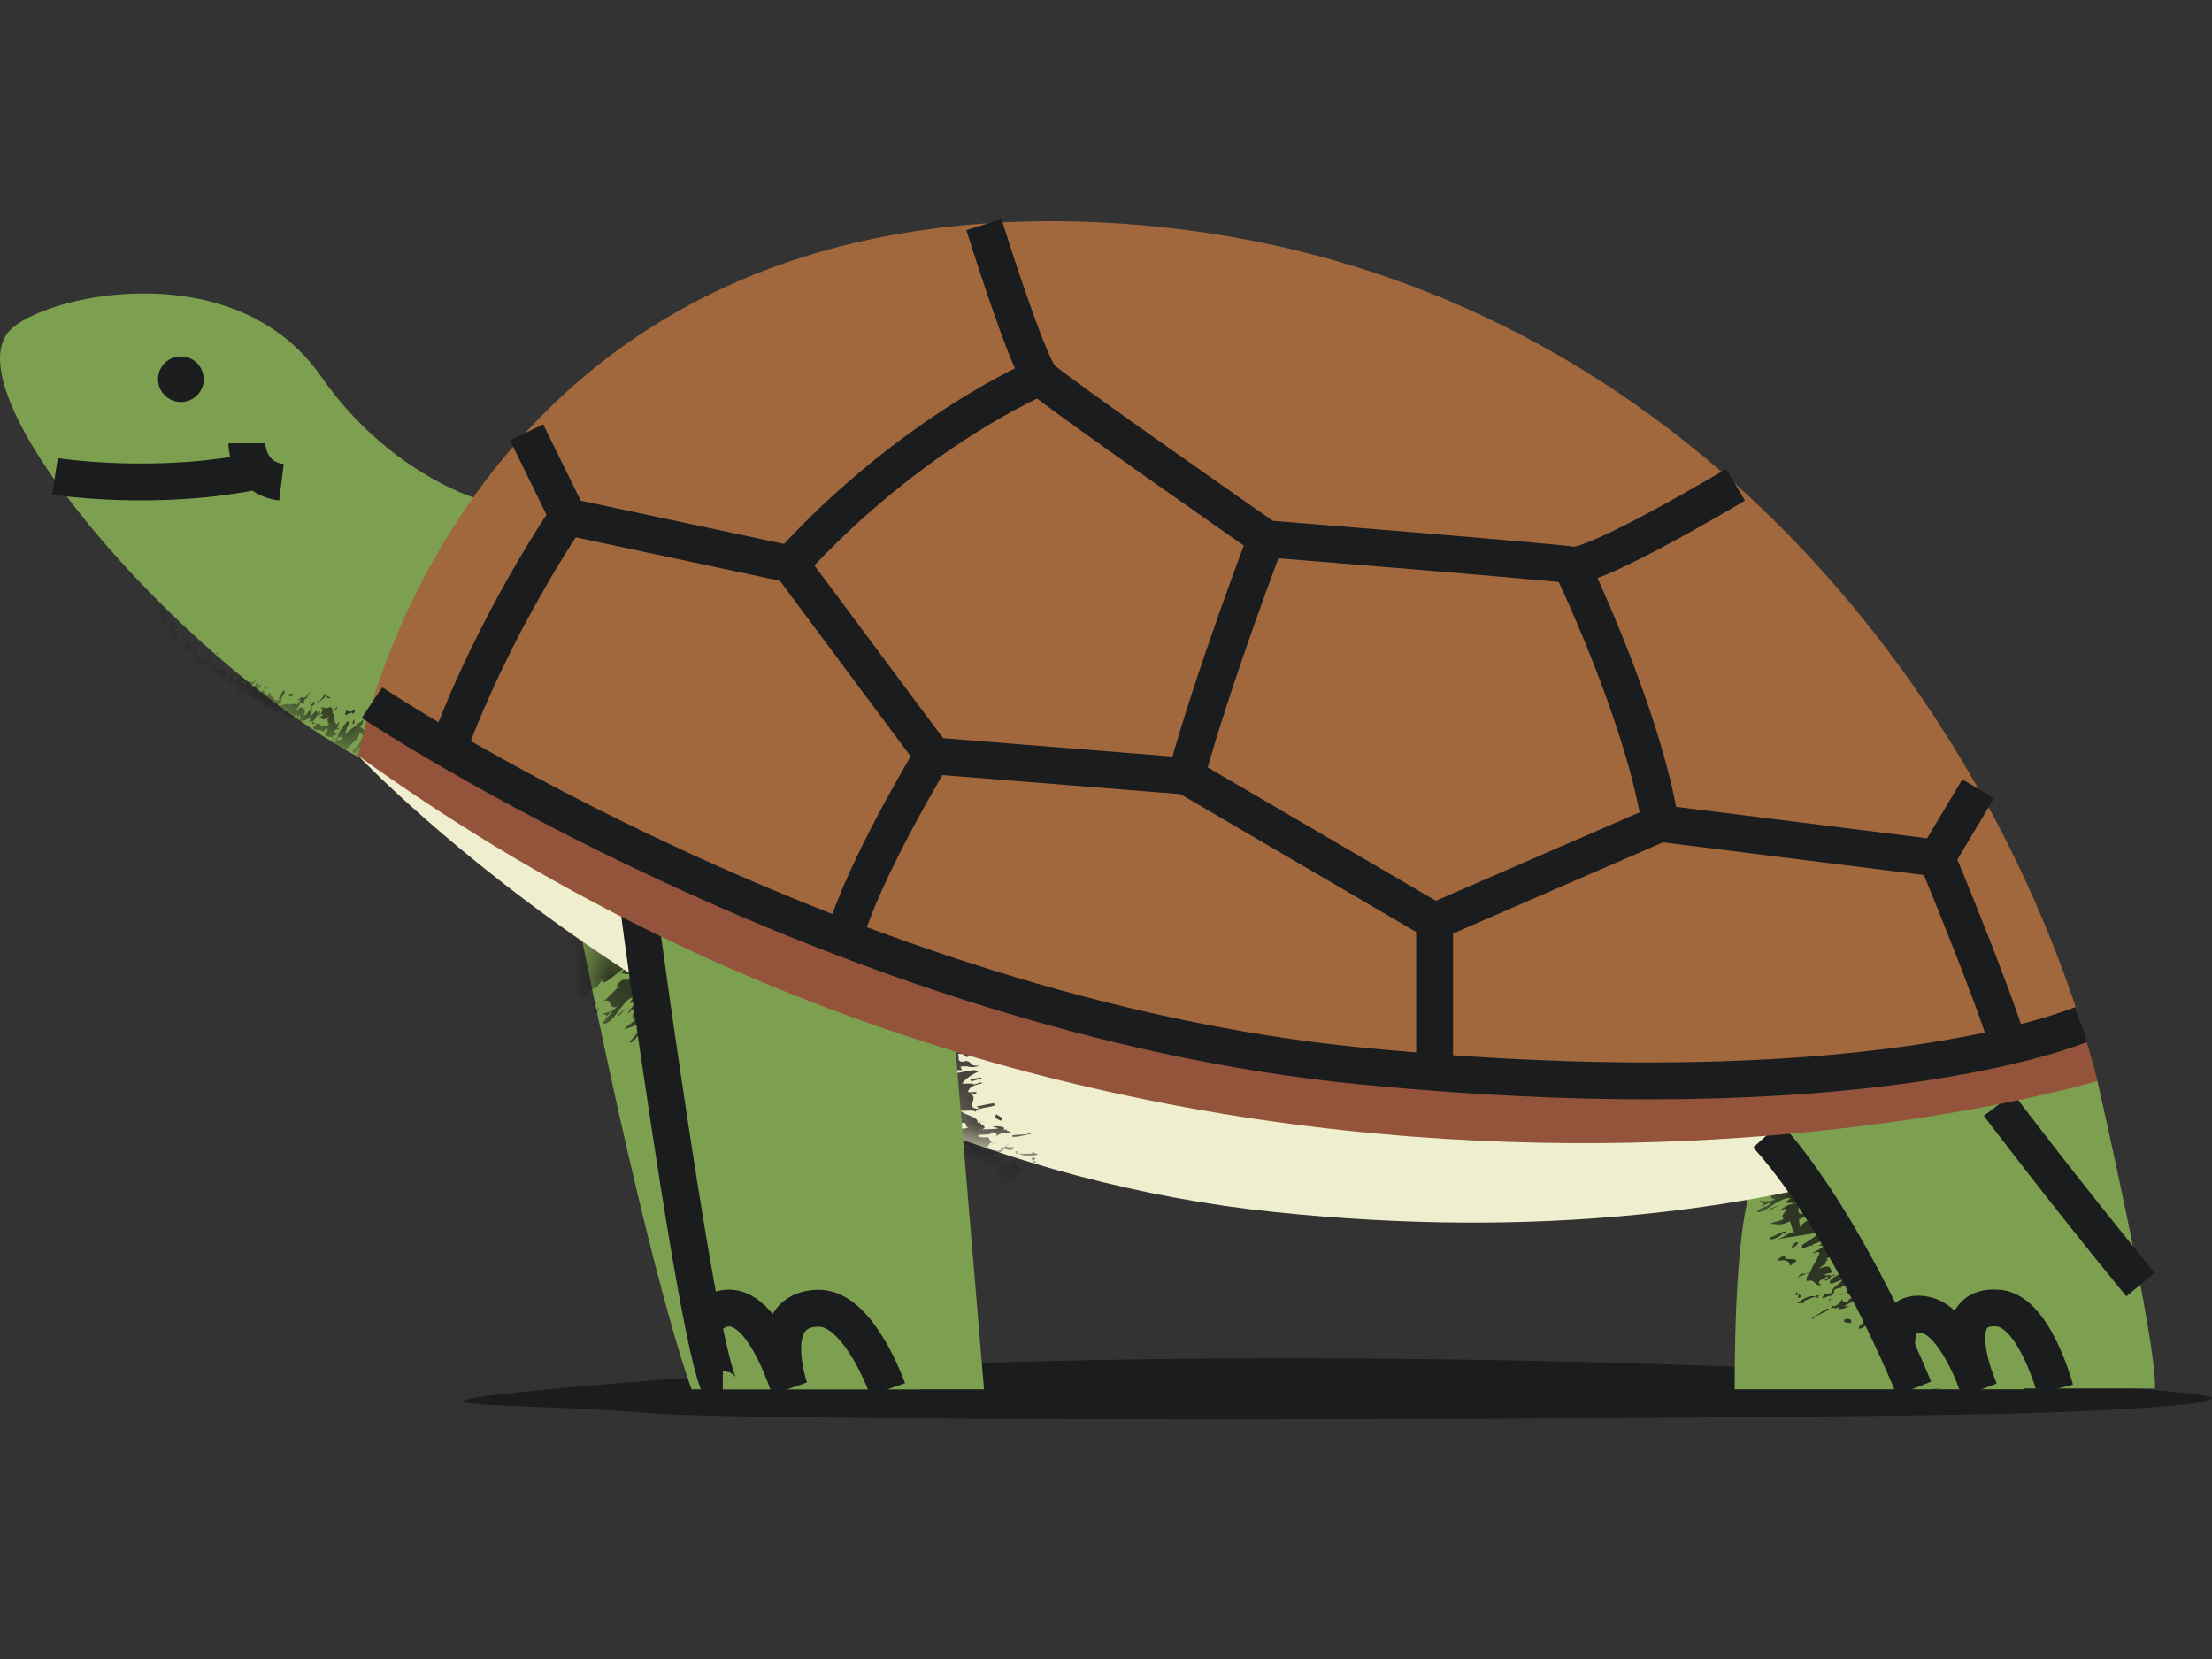 <svg width="60" height="45" viewBox="0 0 60 45" fill="none" xmlns="http://www.w3.org/2000/svg">
<rect x="0" y="0" width="60" height="45" fill="#333333" stroke="none"/>
<g clip-path="url(#clip0_94_1185)">
<path d="M59.965 37.891C59.965 37.891 60.722 38.143 55.195 38.326C49.669 38.51 20.5 38.601 17.519 38.326C14.515 38.051 8.668 38.212 16.441 37.547C24.215 36.883 32.149 36.769 39.969 36.883C48.316 36.998 58.933 37.616 59.965 37.891Z" fill="#1B1C1E"/>
<path d="M12.841 13.492C12.841 13.492 10.502 12.782 8.713 10.216C6.443 6.94 1.489 7.926 0.343 8.888C-1.537 10.469 4.7 17.777 9.699 20.526C9.722 20.503 12.726 16.31 12.841 13.492Z" fill="#7DA050"/>
<path d="M4.907 10.904C5.248 10.904 5.526 10.627 5.526 10.285C5.526 9.944 5.248 9.667 4.907 9.667C4.565 9.667 4.287 9.944 4.287 10.285C4.287 10.627 4.565 10.904 4.907 10.904Z" fill="#1B1C1E"/>
<path d="M1.49 12.92C1.49 12.92 4.242 13.355 7.04 12.759" stroke="#1B1C1E" stroke-miterlimit="10"/>
<mask id="mask0_94_1185" style="mask-type:luminance" maskUnits="userSpaceOnUse" x="0" y="7" width="13" height="14">
<path d="M12.841 13.492C12.841 13.492 10.502 12.782 8.713 10.216C6.443 6.94 1.489 7.926 0.343 8.888C-1.537 10.469 4.7 17.777 9.699 20.526C9.722 20.503 12.726 16.31 12.841 13.492Z" fill="white"/>
</mask>
<g mask="url(#mask0_94_1185)">
<g opacity="0.78">
<path d="M7.91 19.518C7.933 19.518 7.933 19.495 7.956 19.472C7.933 19.472 7.91 19.495 7.91 19.518Z" fill="#181716"/>
<path d="M6.259 18.578L6.213 18.625C6.259 18.602 6.259 18.602 6.259 18.578Z" fill="#181716"/>
<path d="M8.232 19.22C8.255 19.22 8.278 19.197 8.3 19.174L8.232 19.22Z" fill="#181716"/>
<path d="M9.584 20.274C9.584 20.274 9.607 20.274 9.607 20.296V20.274H9.584Z" fill="#181716"/>
<path d="M10.617 19.815L10.639 19.747C10.617 19.77 10.617 19.793 10.617 19.815Z" fill="#181716"/>
<path d="M9.355 20.389C9.378 20.389 9.378 20.366 9.401 20.342C9.378 20.366 9.355 20.366 9.355 20.389Z" fill="#181716"/>
<path d="M5.64 18.212C5.617 18.212 5.594 18.212 5.571 18.212C5.617 18.258 5.617 18.258 5.64 18.212Z" fill="#181716"/>
<path d="M9.011 20.022C9.057 19.838 9.08 20.045 9.148 19.861C9.103 19.884 9.057 19.907 9.08 19.816C9.148 19.724 9.148 19.861 9.217 19.724L9.148 19.77C9.148 19.678 9.24 19.587 9.194 19.587C9.08 19.77 9.08 19.449 9.034 19.472L9.057 19.449L9.034 19.334C9.034 19.334 9.034 19.357 9.011 19.38C9.034 19.266 9.011 19.174 8.942 19.174C8.873 19.266 8.736 19.128 8.69 19.22C8.736 19.197 8.736 19.22 8.759 19.243L8.69 19.38C8.644 19.357 8.736 19.266 8.644 19.312C8.575 19.495 8.713 19.334 8.759 19.38C8.736 19.426 8.69 19.449 8.667 19.449C8.736 19.495 8.782 19.587 8.919 19.426C8.919 19.472 8.873 19.541 8.85 19.564C8.942 19.472 8.85 19.678 8.942 19.609C8.85 19.77 8.782 19.655 8.713 19.724C8.69 19.564 8.552 19.655 8.461 19.632C8.506 19.518 8.621 19.426 8.621 19.334C8.575 19.22 8.506 19.357 8.438 19.426C8.392 19.357 8.529 19.22 8.438 19.174L8.529 19.105C8.552 18.899 8.461 19.151 8.438 19.105C8.438 19.151 8.415 19.197 8.461 19.22C8.438 19.289 8.392 19.289 8.369 19.289C8.323 19.357 8.277 19.449 8.231 19.38C8.323 19.289 8.231 19.289 8.231 19.22L8.254 19.197C8.208 19.22 8.162 19.174 8.139 19.197L8.162 19.174C8.117 19.197 8.048 19.334 8.025 19.266C8.048 19.22 8.162 19.105 8.117 19.105C8.162 19.037 8.208 19.06 8.254 19.105C8.231 19.06 8.254 18.922 8.323 18.945C8.346 18.831 8.254 18.968 8.254 18.899C8.254 18.922 8.231 18.968 8.208 18.991C8.277 18.853 8.117 18.922 8.071 19.014L8.162 18.968C8.117 19.082 8.025 19.105 8.025 19.174C8.071 18.991 7.841 19.197 7.887 19.037L7.864 19.128C7.773 19.037 7.589 19.174 7.474 19.174C7.543 19.151 7.635 18.968 7.658 19.06C7.566 18.968 7.704 18.876 7.727 18.762C7.681 18.647 7.612 18.899 7.543 18.945H7.612C7.429 19.128 7.429 18.808 7.268 18.876C7.291 18.808 7.314 18.853 7.337 18.853C7.337 18.716 7.268 18.853 7.222 18.876C7.176 18.831 7.153 18.762 7.245 18.647C7.199 18.578 7.222 18.739 7.153 18.762V18.716L7.016 18.831C6.993 18.762 6.97 18.67 7.016 18.533C6.901 18.51 6.832 18.808 6.718 18.808C6.718 18.716 6.787 18.716 6.809 18.67L6.741 18.647C6.832 18.51 6.855 18.624 6.947 18.441C6.787 18.578 6.832 18.441 6.695 18.51V18.533C6.603 18.624 6.557 18.51 6.488 18.51C6.557 18.441 6.603 18.464 6.649 18.464C6.626 18.372 6.465 18.372 6.328 18.487C6.305 18.441 6.282 18.349 6.351 18.304C6.259 18.212 6.19 18.487 6.122 18.395L6.19 18.281C6.19 18.052 5.915 18.304 5.915 18.097L5.823 18.235C5.846 18.166 5.823 18.12 5.846 18.052L5.915 18.029C5.938 17.891 5.8 18.097 5.8 18.006C5.778 18.052 5.755 18.166 5.732 18.212C5.984 18.258 6.076 18.578 6.351 18.556C6.351 18.533 6.351 18.51 6.374 18.487C6.374 18.533 6.443 18.51 6.397 18.578H6.374C6.443 18.578 6.397 18.762 6.443 18.785C6.511 18.693 6.534 18.876 6.603 18.716L6.58 18.831C6.626 18.785 6.649 18.693 6.695 18.67C6.718 18.693 6.695 18.762 6.649 18.785C6.764 18.922 6.947 18.991 7.108 19.014L7.039 19.06C7.062 19.105 7.245 18.991 7.108 19.174C7.222 19.128 7.291 19.334 7.383 19.128C7.337 19.357 7.52 19.312 7.635 19.312C7.704 19.128 7.75 19.312 7.818 19.22C7.773 19.357 7.658 19.312 7.612 19.403C7.818 19.243 7.841 19.701 8.048 19.357C8.048 19.38 8.048 19.38 8.048 19.403C8.071 19.403 8.071 19.495 8.071 19.518C8.117 19.472 8.071 19.403 8.139 19.403C8.162 19.426 8.117 19.518 8.094 19.587C8.208 19.541 8.346 19.564 8.415 19.426C8.415 19.472 8.415 19.564 8.369 19.587C8.529 19.518 8.483 19.655 8.621 19.632C8.575 19.609 8.529 19.77 8.506 19.678C8.461 19.907 8.713 19.724 8.759 19.861L8.85 19.747C8.919 19.747 8.873 19.884 8.804 19.907C8.873 20.022 8.965 19.976 9.034 19.999C9.034 20.022 9.011 20.045 9.011 20.022L9.126 20.068C9.148 20.045 9.217 19.999 9.24 19.907C9.103 20.068 9.057 20.113 9.011 20.022Z" fill="#181716"/>
<path d="M8.392 19.014C8.392 19.059 8.392 19.059 8.392 19.082C8.415 19.059 8.415 19.037 8.392 19.014Z" fill="#181716"/>
<path d="M10.272 20.159C10.341 19.953 10.203 20.159 10.157 20.09C10.203 20.068 10.249 19.953 10.272 19.884C10.111 20.113 10.226 19.816 10.088 19.816C10.111 19.724 10.18 19.747 10.203 19.655C10.111 19.701 10.02 19.701 9.951 19.838C9.859 19.793 9.813 19.724 9.745 19.724C9.836 19.701 9.813 19.587 9.905 19.472C9.767 19.609 9.538 19.747 9.355 19.93C9.401 19.77 9.401 19.747 9.469 19.609C9.401 19.449 9.378 19.747 9.286 19.655L9.332 19.701C9.263 19.724 9.194 19.884 9.148 19.976L9.286 19.999C9.24 20.113 9.171 20.068 9.125 20.068C9.034 20.182 9.148 20.182 9.102 20.297C9.148 20.228 9.194 20.274 9.24 20.251L9.217 20.32C9.263 20.411 9.355 20.274 9.401 20.297C9.401 20.32 9.401 20.32 9.401 20.343C9.446 20.274 9.492 20.205 9.538 20.205H9.515C9.607 20.09 9.767 20.045 9.745 19.861L9.859 19.953C9.79 20.09 9.676 20.32 9.584 20.32L9.561 20.388C9.584 20.503 9.767 20.343 9.79 20.182C9.997 19.838 9.997 20.251 10.157 20.136C10.134 20.251 10.066 20.251 9.997 20.32C9.974 20.32 9.951 20.32 9.974 20.228C9.836 20.228 9.882 20.549 9.745 20.457C9.699 20.388 9.882 20.32 9.79 20.274L9.607 20.526C9.676 20.549 9.745 20.526 9.813 20.503C10.157 20.434 10.318 20.663 10.318 20.663C10.754 20.778 11.189 20.892 11.625 21.007C11.762 21.007 11.808 21.03 11.946 20.778C11.946 20.709 11.854 20.709 11.9 20.617C11.854 20.709 11.785 20.755 11.717 20.732C11.739 20.617 11.785 20.709 11.785 20.663C11.808 20.617 11.831 20.572 11.854 20.595C11.831 20.411 11.671 20.411 11.556 20.572C11.533 20.457 11.648 20.434 11.717 20.365C11.533 20.205 11.373 20.182 11.143 20.09C11.075 20.274 11.075 20.205 11.006 20.32V20.251C11.006 20.297 10.937 20.388 10.96 20.457C10.891 20.274 10.731 20.64 10.616 20.686L10.662 20.595C10.593 20.595 10.57 20.572 10.478 20.617C10.432 20.411 10.593 20.617 10.639 20.388L10.593 20.411C10.639 20.32 10.731 20.182 10.776 20.136C10.616 20.251 10.639 20.022 10.478 20.09C10.524 19.999 10.662 19.953 10.708 19.953C10.662 19.93 10.57 19.976 10.593 19.884L10.547 20.022C10.478 20.022 10.593 19.907 10.616 19.816C10.455 19.678 10.455 20.136 10.272 20.159Z" fill="#181716"/>
<path d="M8.598 19.403C8.621 19.426 8.644 19.426 8.644 19.426C8.644 19.426 8.621 19.403 8.598 19.403Z" fill="#181716"/>
<path d="M9.034 19.312C9.034 19.289 9.057 19.289 9.057 19.266C9.057 19.266 9.034 19.289 9.034 19.312Z" fill="#181716"/>
<path d="M9.148 19.151C9.125 19.22 9.102 19.197 9.057 19.265C9.102 19.242 9.148 19.265 9.148 19.151Z" fill="#181716"/>
<path d="M4.309 16.333C4.264 16.356 4.218 16.356 4.195 16.379L4.286 16.402L4.309 16.333Z" fill="#181716"/>
<path d="M4.31 16.54V16.631L4.47 16.517C4.424 16.471 4.355 16.585 4.31 16.54Z" fill="#181716"/>
<path d="M4.379 16.745L4.333 16.769C4.356 16.745 4.356 16.745 4.379 16.745Z" fill="#181716"/>
<path d="M4.424 16.677L4.539 16.585L4.401 16.608V16.654C4.378 16.7 4.378 16.723 4.355 16.746L4.447 16.7C4.447 16.7 4.424 16.7 4.424 16.677Z" fill="#181716"/>
<path d="M4.471 16.722C4.471 16.7 4.493 16.7 4.493 16.7C4.493 16.7 4.493 16.722 4.471 16.722Z" fill="#181716"/>
<path d="M4.424 17.02C4.447 16.974 4.516 16.929 4.562 16.906C4.539 16.814 4.424 16.974 4.401 16.883C4.539 16.86 4.424 16.791 4.47 16.722C4.401 16.837 4.355 16.906 4.378 16.997L4.447 16.929C4.493 16.951 4.447 16.974 4.424 17.02Z" fill="#181716"/>
<path d="M4.838 17.089L4.723 17.158C4.746 17.112 4.677 17.043 4.769 16.952C4.723 16.952 4.7 16.998 4.654 16.998C4.677 16.929 4.7 16.883 4.609 16.929C4.654 17.066 4.609 17.066 4.654 17.181C4.632 17.204 4.632 17.181 4.609 17.181L4.632 17.273C4.769 17.158 4.838 17.204 4.838 17.089Z" fill="#181716"/>
<path d="M4.86 17.227C4.814 17.204 4.7 17.273 4.677 17.364H4.837C4.814 17.341 4.768 17.319 4.86 17.227Z" fill="#181716"/>
<path d="M4.929 17.296C4.906 17.364 4.86 17.502 4.952 17.433C4.906 17.387 5.043 17.25 4.929 17.296Z" fill="#181716"/>
<path d="M5.205 17.639L5.159 17.502C5.228 17.364 5.228 17.479 5.296 17.456C5.228 17.364 5.228 17.433 5.113 17.479C5.09 17.456 4.998 17.502 4.952 17.525C5.159 17.479 4.929 17.823 5.205 17.639Z" fill="#181716"/>
<path d="M5.113 17.364L5.067 17.41H5.136L5.113 17.364Z" fill="#181716"/>
<path d="M5.319 17.937C5.273 18.143 5.502 17.914 5.502 18.028C5.479 18.028 5.479 18.051 5.457 18.051L5.525 18.074L5.502 18.12C5.571 18.028 5.64 18.005 5.732 17.96C5.732 17.822 5.617 18.074 5.64 17.914C5.686 17.868 5.732 17.822 5.778 17.776C5.709 17.799 5.663 17.868 5.617 17.914C5.571 17.891 5.617 17.845 5.64 17.822C5.571 17.845 5.457 18.005 5.434 17.914C5.457 17.799 5.548 17.799 5.457 17.776C5.388 17.96 5.411 17.708 5.319 17.776C5.296 17.708 5.319 17.593 5.365 17.547C5.273 17.662 5.158 17.73 5.113 17.753L5.273 17.708L5.204 17.868C5.273 17.845 5.296 17.891 5.319 17.937Z" fill="#181716"/>
<path d="M5.778 17.777C5.801 17.777 5.801 17.777 5.824 17.754C5.824 17.754 5.801 17.777 5.778 17.777Z" fill="#181716"/>
<path d="M5.365 17.502H5.411L5.434 17.456L5.365 17.502Z" fill="#181716"/>
<path d="M5.892 17.708C5.892 17.708 5.846 17.731 5.869 17.754L5.937 17.708H5.892Z" fill="#181716"/>
<path d="M5.892 17.845L5.869 17.937L5.938 17.891L5.892 17.845Z" fill="#181716"/>
<path d="M7.085 18.601C7.062 18.532 7.016 18.624 6.97 18.716C7.016 18.762 7.016 18.624 7.085 18.601Z" fill="#181716"/>
<path d="M7.957 18.854C7.934 18.762 7.842 18.854 7.819 18.831C7.819 18.899 7.888 18.899 7.957 18.854Z" fill="#181716"/>
<path d="M8.461 18.67C8.438 18.693 8.415 18.716 8.438 18.739L8.301 18.899C8.323 18.991 8.415 18.739 8.461 18.67Z" fill="#181716"/>
<path d="M8.85 18.808L8.759 18.853L8.782 18.876C8.736 18.945 8.713 18.968 8.644 19.037C8.736 18.991 8.805 18.945 8.85 18.808Z" fill="#181716"/>
<path d="M8.598 19.037H8.621C8.621 18.991 8.621 18.968 8.598 19.037Z" fill="#181716"/>
<path d="M8.645 19.037C8.645 19.014 8.622 19.037 8.622 19.037C8.622 19.037 8.622 19.06 8.645 19.037Z" fill="#181716"/>
<path d="M8.851 18.922L8.965 18.945L8.942 18.899C8.896 18.991 8.942 18.785 8.851 18.922Z" fill="#181716"/>
<path d="M9.401 19.266L9.355 19.38C9.424 19.426 9.607 19.22 9.562 19.426C9.562 19.334 9.676 19.311 9.607 19.243C9.539 19.334 9.447 19.311 9.401 19.266Z" fill="#181716"/>
<path d="M9.585 19.541C9.562 19.563 9.562 19.609 9.562 19.632C9.585 19.655 9.63 19.609 9.63 19.563C9.562 19.701 9.653 19.449 9.585 19.541Z" fill="#181716"/>
<path d="M9.928 19.655C9.905 19.655 9.883 19.655 9.883 19.701C9.951 19.724 9.974 19.587 10.043 19.518C10.02 19.403 9.905 19.564 9.928 19.655Z" fill="#181716"/>
<path d="M10.41 19.861V19.838L10.342 19.976L10.41 19.861Z" fill="#181716"/>
<path d="M10.823 19.93L10.914 19.838H10.823V19.93Z" fill="#181716"/>
<path d="M10.891 19.976L10.96 19.999V19.953C10.937 19.907 10.914 19.976 10.891 19.976Z" fill="#181716"/>
<path d="M11.098 20.022V19.999L11.029 20.045L11.098 20.022Z" fill="#181716"/>
</g>
</g>
<path d="M47.581 32.026C47.008 33.172 47.054 37.685 47.054 37.685H54.919L49.347 30.858C49.347 30.858 47.902 31.385 47.581 32.026Z" fill="#7DA050"/>
<mask id="mask1_94_1185" style="mask-type:luminance" maskUnits="userSpaceOnUse" x="47" y="30" width="8" height="8">
<path d="M47.583 32.026C47.009 33.172 47.055 37.685 47.055 37.685H54.92L49.348 30.858C49.348 30.858 47.904 31.385 47.583 32.026Z" fill="white"/>
</mask>
<g mask="url(#mask1_94_1185)">
<g opacity="0.78">
<path d="M50.793 34.867C50.77 34.867 50.724 34.89 50.701 34.89C50.701 34.89 50.747 34.89 50.793 34.867Z" fill="#181716"/>
<path d="M52.123 36.906L52.215 36.837C52.169 36.86 52.146 36.883 52.123 36.906Z" fill="#181716"/>
<path d="M50.036 35.119C49.99 35.119 49.944 35.119 49.876 35.142L50.036 35.119Z" fill="#181716"/>
<path d="M49.784 35.6C49.761 35.623 49.761 35.623 49.738 35.646C49.761 35.623 49.784 35.623 49.784 35.6Z" fill="#181716"/>
<path d="M49.807 32.851C49.83 32.851 49.83 32.851 49.853 32.828C49.853 32.851 49.83 32.851 49.807 32.851Z" fill="#181716"/>
<path d="M49.555 32.828C49.555 32.805 49.555 32.805 49.532 32.805L49.509 32.828C49.486 32.828 49.532 32.828 49.555 32.828Z" fill="#181716"/>
<path d="M47.698 32.736L47.606 32.782C47.652 32.759 47.675 32.736 47.698 32.736Z" fill="#181716"/>
<path d="M49.967 32.805C49.944 32.805 49.899 32.828 49.876 32.828C49.899 32.851 49.922 32.851 49.967 32.805Z" fill="#181716"/>
<path d="M50.839 34.821C50.816 34.821 50.816 34.844 50.793 34.844C50.816 34.844 50.839 34.844 50.839 34.821Z" fill="#181716"/>
<path d="M52.742 37.57C52.765 37.57 52.788 37.593 52.811 37.593C52.811 37.524 52.765 37.524 52.742 37.57Z" fill="#181716"/>
<path d="M49.945 33.515C49.67 33.721 49.876 33.447 49.601 33.63C49.693 33.63 49.762 33.63 49.624 33.744C49.441 33.813 49.578 33.653 49.326 33.79H49.464C49.372 33.905 49.143 33.974 49.188 33.996C49.555 33.836 49.166 34.248 49.257 34.271H49.211L49.12 34.455C49.12 34.455 49.097 34.455 49.097 34.477C49.12 34.455 49.143 34.455 49.166 34.432C49.028 34.569 48.959 34.707 49.028 34.752C49.234 34.661 49.234 34.936 49.418 34.844C49.349 34.844 49.326 34.821 49.349 34.752L49.578 34.615C49.624 34.684 49.372 34.752 49.555 34.73C49.853 34.5 49.487 34.638 49.487 34.569C49.578 34.546 49.647 34.523 49.693 34.523C49.647 34.432 49.693 34.271 49.349 34.409C49.395 34.34 49.532 34.271 49.578 34.271C49.349 34.317 49.716 34.111 49.51 34.157C49.808 33.996 49.739 34.203 49.945 34.134C49.785 34.363 50.06 34.34 50.175 34.409C49.968 34.546 49.739 34.615 49.647 34.73C49.578 34.913 49.831 34.752 49.968 34.707C49.945 34.821 49.624 34.959 49.693 35.073L49.51 35.096C49.257 35.371 49.67 35.073 49.647 35.165C49.716 35.096 49.785 35.05 49.739 35.004C49.853 34.913 49.922 34.936 49.945 34.936V34.913C50.106 34.844 50.266 34.73 50.243 34.844C50.037 34.936 50.152 34.981 50.083 35.05H50.037C50.129 35.05 50.129 35.119 50.197 35.142L50.152 35.165C50.243 35.142 50.473 35.004 50.45 35.096C50.358 35.142 50.083 35.256 50.152 35.279C50.014 35.371 49.968 35.302 49.968 35.211C49.968 35.302 49.762 35.486 49.716 35.417C49.555 35.554 49.831 35.417 49.785 35.508C49.831 35.463 49.899 35.44 49.945 35.394C49.716 35.554 50.014 35.531 50.175 35.417L50.014 35.44C50.197 35.302 50.358 35.302 50.45 35.211C50.197 35.44 50.702 35.279 50.496 35.486L50.633 35.348C50.633 35.531 51.046 35.417 51.206 35.486C51.092 35.508 50.771 35.737 50.817 35.577C50.84 35.737 50.541 35.829 50.427 35.989C50.381 36.173 50.748 35.829 50.862 35.783L50.771 35.76C51.184 35.577 50.885 36.058 51.184 36.012C51.092 36.081 51.115 36.035 51.069 36.035C50.931 36.242 51.138 36.058 51.252 36.035C51.275 36.127 51.252 36.242 51 36.379C51 36.493 51.138 36.264 51.229 36.242L51.184 36.287L51.482 36.173C51.459 36.287 51.39 36.448 51.206 36.631C51.344 36.723 51.734 36.287 51.894 36.31C51.826 36.448 51.734 36.425 51.642 36.493L51.734 36.562C51.482 36.723 51.528 36.562 51.252 36.791C51.596 36.631 51.413 36.814 51.665 36.769L51.688 36.745C51.917 36.631 51.849 36.837 51.94 36.86C51.803 36.929 51.757 36.883 51.665 36.883C51.619 37.02 51.849 37.089 52.124 36.929C52.124 36.998 52.078 37.158 51.94 37.181C52.009 37.341 52.33 36.929 52.353 37.089L52.17 37.249C52.009 37.593 52.605 37.249 52.468 37.57L52.697 37.364C52.628 37.479 52.628 37.547 52.559 37.639L52.445 37.662C52.307 37.868 52.674 37.547 52.582 37.731C52.651 37.662 52.743 37.479 52.812 37.41C52.491 37.318 52.605 36.814 52.17 36.769C52.147 36.791 52.124 36.837 52.078 36.86C52.101 36.791 52.009 36.791 52.147 36.7H52.17C52.055 36.677 52.307 36.402 52.261 36.356C52.078 36.471 52.215 36.173 51.986 36.425L52.124 36.242C52.009 36.31 51.894 36.425 51.826 36.448C51.803 36.379 51.917 36.31 52.009 36.287C51.986 36.035 51.803 35.875 51.573 35.783L51.734 35.737C51.757 35.646 51.39 35.76 51.757 35.554C51.573 35.577 51.688 35.256 51.321 35.508C51.619 35.211 51.321 35.188 51.184 35.119C50.908 35.348 51.023 35.073 50.862 35.142C51.069 34.959 51.161 35.073 51.321 34.959C50.885 35.096 51.344 34.432 50.702 34.821C50.725 34.798 50.748 34.775 50.771 34.752C50.748 34.73 50.84 34.615 50.84 34.592C50.725 34.661 50.725 34.73 50.633 34.707C50.633 34.638 50.817 34.546 50.862 34.477C50.679 34.477 50.519 34.386 50.266 34.546C50.312 34.477 50.427 34.363 50.496 34.34C50.22 34.34 50.45 34.18 50.22 34.134C50.266 34.18 50.496 33.974 50.45 34.134C50.748 33.836 50.243 33.974 50.335 33.721L50.083 33.813C49.991 33.767 50.197 33.63 50.312 33.63C50.381 33.424 50.197 33.447 50.129 33.355C50.152 33.332 50.197 33.309 50.197 33.332L50.129 33.195C50.06 33.218 49.922 33.24 49.785 33.355C49.876 33.424 49.968 33.401 49.945 33.515Z" fill="#181716"/>
<path d="M49.738 33.493L49.716 33.515C49.738 33.493 49.738 33.493 49.738 33.493Z" fill="#181716"/>
<path d="M49.601 35.302C49.646 35.256 49.669 35.233 49.669 35.211C49.623 35.233 49.601 35.279 49.601 35.302Z" fill="#181716"/>
<path d="M48.569 32.507C48.225 32.736 48.684 32.553 48.615 32.668C48.523 32.645 48.34 32.782 48.248 32.851C48.729 32.645 48.202 32.988 48.386 33.057C48.248 33.149 48.179 33.103 48.019 33.195C48.179 33.195 48.294 33.263 48.546 33.126C48.615 33.24 48.592 33.378 48.684 33.424C48.523 33.401 48.431 33.561 48.179 33.63C48.523 33.538 48.982 33.515 49.417 33.401C49.165 33.584 49.142 33.607 48.89 33.767C48.798 34.019 49.165 33.653 49.165 33.836V33.744C49.28 33.744 49.532 33.584 49.738 33.492L49.601 33.355C49.784 33.24 49.83 33.355 49.876 33.355C50.128 33.263 49.991 33.172 50.174 33.08C50.014 33.149 50.014 33.057 49.945 33.057L50.036 32.988C50.082 32.851 49.83 32.965 49.784 32.897C49.807 32.874 49.83 32.851 49.853 32.851C49.738 32.897 49.578 32.965 49.509 32.943L49.532 32.965C49.257 33.057 49.028 33.011 48.821 33.286L48.798 33.08C49.073 32.943 49.486 32.714 49.578 32.782L49.693 32.714C49.807 32.553 49.371 32.645 49.165 32.828C48.5 33.149 48.982 32.599 48.661 32.645C48.821 32.53 48.936 32.553 49.073 32.507C49.119 32.53 49.142 32.553 48.982 32.645C49.165 32.736 49.509 32.278 49.555 32.484C49.509 32.622 49.211 32.553 49.28 32.691L49.807 32.484C49.738 32.416 49.624 32.393 49.532 32.37C49.005 32.232 49.119 31.82 49.119 31.82C48.752 31.362 48.408 30.881 48.064 30.422C47.904 30.308 47.904 30.239 47.377 30.445C47.308 30.537 47.399 30.606 47.216 30.674C47.399 30.583 47.537 30.606 47.56 30.697C47.399 30.812 47.422 30.674 47.399 30.72V30.743C47.308 30.789 47.239 30.812 47.216 30.789C47.01 31.041 47.17 31.178 47.537 31.064C47.399 31.247 47.239 31.178 47.078 31.201C47.101 31.545 47.239 31.706 47.377 32.003C47.675 31.82 47.583 31.912 47.812 31.82L47.721 31.912C47.766 31.866 47.996 31.774 48.041 31.683C47.904 31.98 48.569 31.614 48.752 31.637L48.592 31.728C48.661 31.797 48.684 31.82 48.821 31.843C48.615 32.164 48.706 31.751 48.34 32.026H48.431C48.271 32.095 47.996 32.232 47.858 32.255C48.202 32.232 47.881 32.507 48.156 32.53C47.973 32.622 47.743 32.576 47.721 32.553C47.743 32.622 47.904 32.622 47.766 32.736L47.996 32.622C48.087 32.691 47.789 32.736 47.652 32.851C47.766 33.011 48.317 32.416 48.569 32.507Z" fill="#181716"/>
<path d="M49.762 34.615C49.762 34.569 49.739 34.569 49.716 34.569C49.716 34.592 49.716 34.615 49.762 34.615Z" fill="#181716"/>
<path d="M49.074 34.501C49.051 34.523 49.005 34.523 48.982 34.546C49.028 34.546 49.051 34.523 49.074 34.501Z" fill="#181716"/>
<path d="M48.752 34.661C48.844 34.592 48.867 34.615 49.004 34.546C48.912 34.569 48.867 34.5 48.752 34.661Z" fill="#181716"/>
<path d="M50.977 36.585C50.931 36.7 51.091 36.562 51.229 36.471C51.206 36.356 51.091 36.585 50.977 36.585Z" fill="#181716"/>
<path d="M50.037 35.783C49.968 35.921 50.174 35.852 50.197 35.898C50.266 35.783 50.151 35.761 50.037 35.783Z" fill="#181716"/>
<path d="M49.119 35.783C49.188 35.76 49.234 35.76 49.234 35.715L49.601 35.531C49.647 35.394 49.257 35.692 49.119 35.783Z" fill="#181716"/>
<path d="M48.752 35.348H48.935L48.913 35.302C49.05 35.234 49.119 35.211 49.256 35.165C49.142 35.142 48.981 35.165 48.752 35.348Z" fill="#181716"/>
<path d="M49.348 35.188C49.348 35.188 49.325 35.188 49.302 35.165C49.279 35.188 49.234 35.233 49.348 35.188Z" fill="#181716"/>
<path d="M49.28 35.142C49.257 35.142 49.257 35.142 49.234 35.165C49.257 35.165 49.28 35.165 49.303 35.188C49.349 35.142 49.349 35.119 49.28 35.142Z" fill="#181716"/>
<path d="M48.866 35.165L48.729 35.05L48.706 35.142C48.912 35.028 48.637 35.302 48.866 35.165Z" fill="#181716"/>
<path d="M48.546 34.34L48.729 34.203C48.706 34.088 48.225 34.248 48.5 33.996C48.408 34.111 48.225 34.065 48.248 34.203C48.454 34.134 48.569 34.248 48.546 34.34Z" fill="#181716"/>
<path d="M48.638 33.836C48.707 33.813 48.73 33.767 48.776 33.721C48.776 33.676 48.661 33.699 48.592 33.767C48.867 33.607 48.455 33.905 48.638 33.836Z" fill="#181716"/>
<path d="M48.362 33.446C48.385 33.469 48.431 33.492 48.454 33.423C48.385 33.355 48.179 33.515 48.018 33.561C47.95 33.698 48.294 33.561 48.362 33.446Z" fill="#181716"/>
<path d="M49.463 31.912C49.303 32.026 49.348 32.072 49.417 32.049C49.371 32.049 49.417 31.98 49.463 31.912Z" fill="#181716"/>
<path d="M48.019 32.782L47.996 32.828L48.271 32.691L48.019 32.782Z" fill="#181716"/>
<path d="M47.606 32.416L47.399 32.462L47.468 32.53L47.606 32.416Z" fill="#181716"/>
<path d="M47.583 32.301L47.514 32.232L47.468 32.301C47.445 32.37 47.56 32.278 47.583 32.301Z" fill="#181716"/>
<path d="M47.4 32.095C47.422 32.095 47.4 32.118 47.377 32.141H47.537L47.4 32.095Z" fill="#181716"/>
</g>
</g>
<path d="M15.799 25.543C15.799 25.543 17.473 34.019 18.757 37.685H24.948L24.421 29.529C24.444 29.529 18.894 24.764 15.799 25.543Z" fill="#7DA050"/>
<mask id="mask2_94_1185" style="mask-type:luminance" maskUnits="userSpaceOnUse" x="15" y="25" width="10" height="13">
<path d="M15.798 25.543C15.798 25.543 17.472 34.019 18.756 37.685H24.947L24.42 29.529C24.443 29.529 18.893 24.764 15.798 25.543Z" fill="white"/>
</mask>
<g mask="url(#mask2_94_1185)">
<g opacity="0.78">
<path d="M20.155 28.384C20.132 28.407 20.109 28.429 20.086 28.452C20.086 28.452 20.109 28.429 20.155 28.384Z" fill="#181716"/>
<path d="M22.15 29.781L22.218 29.69C22.15 29.712 22.15 29.735 22.15 29.781Z" fill="#181716"/>
<path d="M19.534 28.91C19.512 28.91 19.466 28.933 19.397 29.002L19.534 28.91Z" fill="#181716"/>
<path d="M19.49 29.46C19.49 29.483 19.467 29.506 19.467 29.529C19.49 29.483 19.49 29.46 19.49 29.46Z" fill="#181716"/>
<path d="M18.48 26.894C18.502 26.894 18.502 26.872 18.502 26.872L18.48 26.894Z" fill="#181716"/>
<path d="M18.229 26.963C18.229 26.94 18.205 26.94 18.205 26.94L18.182 26.963C18.159 26.986 18.205 26.963 18.229 26.963Z" fill="#181716"/>
<path d="M16.462 27.582L16.393 27.673C16.439 27.628 16.462 27.605 16.462 27.582Z" fill="#181716"/>
<path d="M18.595 26.803C18.572 26.826 18.549 26.849 18.503 26.872C18.549 26.849 18.572 26.849 18.595 26.803Z" fill="#181716"/>
<path d="M20.177 28.338C20.154 28.361 20.154 28.361 20.154 28.384C20.154 28.361 20.177 28.361 20.177 28.338Z" fill="#181716"/>
<path d="M22.952 30.148C22.975 30.148 22.997 30.148 23.02 30.148C22.997 30.079 22.975 30.102 22.952 30.148Z" fill="#181716"/>
<path d="M18.847 27.467C18.663 27.765 18.755 27.421 18.572 27.719C18.663 27.673 18.709 27.651 18.617 27.811C18.48 27.948 18.549 27.742 18.365 27.971L18.48 27.925C18.434 28.063 18.25 28.223 18.296 28.223C18.572 27.925 18.365 28.475 18.457 28.452L18.411 28.475L18.388 28.681V28.704C18.411 28.681 18.411 28.659 18.434 28.636C18.365 28.819 18.342 28.979 18.434 28.979C18.595 28.819 18.709 29.071 18.847 28.933C18.778 28.956 18.755 28.956 18.755 28.865L18.916 28.636C18.984 28.681 18.778 28.842 18.938 28.75C19.122 28.43 18.847 28.681 18.824 28.636C18.893 28.567 18.961 28.521 19.007 28.521C18.916 28.452 18.916 28.292 18.64 28.544C18.663 28.452 18.755 28.338 18.801 28.315C18.617 28.452 18.87 28.109 18.709 28.223C18.916 27.948 18.938 28.177 19.122 28.04C19.053 28.315 19.305 28.177 19.42 28.2C19.282 28.407 19.099 28.544 19.053 28.704C19.053 28.911 19.214 28.659 19.351 28.567C19.374 28.681 19.122 28.933 19.236 29.002L19.076 29.094C18.938 29.438 19.214 29.002 19.214 29.094C19.259 29.002 19.305 28.933 19.236 28.911C19.305 28.796 19.374 28.773 19.397 28.773V28.75C19.512 28.613 19.626 28.475 19.649 28.59C19.489 28.75 19.626 28.75 19.581 28.842L19.535 28.865C19.626 28.842 19.649 28.888 19.718 28.888L19.695 28.933C19.787 28.888 19.924 28.681 19.947 28.75C19.879 28.842 19.672 29.048 19.741 29.048C19.649 29.186 19.581 29.14 19.558 29.071C19.581 29.163 19.466 29.392 19.397 29.369C19.305 29.552 19.512 29.346 19.489 29.438C19.512 29.392 19.558 29.323 19.604 29.277C19.466 29.506 19.718 29.369 19.833 29.208L19.695 29.3C19.81 29.117 19.97 29.048 19.993 28.911C19.833 29.231 20.245 28.865 20.131 29.14L20.2 28.979C20.268 29.163 20.59 28.888 20.773 28.888C20.681 28.956 20.475 29.277 20.452 29.117C20.544 29.254 20.291 29.46 20.245 29.644C20.268 29.827 20.475 29.369 20.567 29.3L20.452 29.323C20.773 29.002 20.658 29.552 20.933 29.415C20.888 29.529 20.865 29.46 20.842 29.483C20.796 29.712 20.933 29.483 21.002 29.415C21.048 29.483 21.071 29.621 20.91 29.827C20.956 29.919 20.979 29.667 21.071 29.621L21.048 29.689L21.277 29.46C21.3 29.575 21.3 29.758 21.209 29.987C21.392 30.033 21.553 29.46 21.713 29.438C21.713 29.598 21.599 29.621 21.553 29.712L21.667 29.735C21.484 29.987 21.484 29.804 21.323 30.125C21.576 29.85 21.484 30.102 21.69 29.942V29.919C21.851 29.735 21.874 29.942 21.965 29.919C21.874 30.033 21.805 30.01 21.713 30.033C21.736 30.171 21.965 30.171 22.172 29.919C22.195 29.987 22.218 30.148 22.103 30.239C22.218 30.354 22.355 29.85 22.447 30.01L22.332 30.216C22.309 30.606 22.722 30.056 22.722 30.4L22.86 30.125C22.837 30.239 22.86 30.331 22.837 30.445L22.722 30.514C22.676 30.766 22.883 30.331 22.883 30.514C22.928 30.423 22.951 30.216 22.974 30.125C22.63 30.148 22.539 29.644 22.149 29.781C22.149 29.827 22.126 29.85 22.103 29.919C22.103 29.85 22.011 29.873 22.103 29.735L22.126 29.712C22.034 29.735 22.126 29.392 22.08 29.369C21.965 29.529 21.965 29.208 21.851 29.529L21.897 29.323C21.828 29.438 21.759 29.575 21.69 29.621C21.644 29.575 21.713 29.46 21.805 29.392C21.69 29.186 21.461 29.094 21.209 29.071L21.346 28.956C21.346 28.865 21.048 29.117 21.277 28.773C21.094 28.865 21.094 28.521 20.865 28.888C21.025 28.498 20.75 28.613 20.59 28.567C20.429 28.888 20.429 28.59 20.314 28.727C20.452 28.475 20.567 28.544 20.681 28.384C20.314 28.681 20.498 27.902 20.062 28.475C20.062 28.452 20.085 28.407 20.108 28.407C20.085 28.384 20.108 28.269 20.108 28.223C20.016 28.315 20.039 28.407 19.97 28.407C19.947 28.361 20.085 28.2 20.108 28.109C19.924 28.2 19.764 28.154 19.581 28.384C19.604 28.292 19.649 28.132 19.718 28.109C19.443 28.2 19.604 27.994 19.374 28.017C19.42 28.04 19.581 27.765 19.581 27.925C19.741 27.536 19.328 27.834 19.328 27.582L19.145 27.765C19.053 27.765 19.191 27.536 19.282 27.49C19.259 27.284 19.099 27.376 19.007 27.307C19.03 27.284 19.053 27.238 19.053 27.261L18.938 27.169C18.893 27.215 18.778 27.284 18.686 27.444C18.755 27.398 18.824 27.33 18.847 27.467Z" fill="#181716"/>
<path d="M18.641 27.513L18.619 27.535C18.641 27.513 18.641 27.513 18.641 27.513Z" fill="#181716"/>
<path d="M19.192 29.254C19.215 29.185 19.215 29.162 19.215 29.14C19.215 29.162 19.192 29.208 19.192 29.254Z" fill="#181716"/>
<path d="M17.174 27.055C16.944 27.399 17.288 27.055 17.288 27.192C17.197 27.215 17.082 27.399 17.013 27.513C17.38 27.147 17.036 27.651 17.219 27.651C17.128 27.788 17.059 27.765 16.921 27.926C17.059 27.857 17.219 27.88 17.403 27.651C17.518 27.719 17.541 27.88 17.632 27.88C17.472 27.926 17.449 28.109 17.242 28.269C17.518 28.063 17.953 27.857 18.297 27.582C18.137 27.857 18.114 27.88 17.93 28.109C17.953 28.384 18.137 27.903 18.206 28.063L18.183 27.971C18.297 27.926 18.481 27.697 18.618 27.536L18.435 27.467C18.572 27.284 18.641 27.376 18.687 27.353C18.87 27.17 18.71 27.147 18.848 26.986C18.733 27.124 18.71 27.032 18.618 27.055L18.687 26.963C18.687 26.803 18.481 27.032 18.412 26.986C18.435 26.963 18.435 26.941 18.458 26.918C18.366 27.009 18.251 27.124 18.183 27.147H18.228C18.022 27.33 17.77 27.399 17.678 27.697L17.586 27.513C17.793 27.284 18.091 26.918 18.183 26.941L18.274 26.849C18.32 26.666 17.953 26.918 17.839 27.17C17.334 27.719 17.586 27.032 17.288 27.192C17.403 27.032 17.518 27.009 17.609 26.918C17.655 26.918 17.678 26.941 17.586 27.078C17.793 27.078 17.93 26.528 18.045 26.711C18.068 26.849 17.77 26.918 17.861 27.009L18.274 26.62C18.183 26.574 18.068 26.62 17.976 26.62C17.449 26.689 17.403 26.276 17.403 26.276C16.898 25.978 16.394 25.68 15.889 25.383C15.706 25.337 15.66 25.268 15.27 25.657C15.224 25.772 15.362 25.795 15.201 25.933C15.339 25.772 15.477 25.726 15.523 25.818C15.408 25.978 15.385 25.841 15.385 25.887V25.91C15.316 25.978 15.247 26.024 15.224 26.024C15.133 26.322 15.316 26.413 15.614 26.139C15.568 26.368 15.385 26.345 15.247 26.459C15.408 26.78 15.591 26.872 15.821 27.078C16.05 26.803 15.981 26.918 16.165 26.757L16.119 26.872C16.142 26.803 16.325 26.643 16.325 26.551C16.302 26.872 16.784 26.299 16.967 26.253L16.852 26.391C16.944 26.413 16.99 26.436 17.105 26.414C17.036 26.78 16.967 26.368 16.715 26.757L16.807 26.734C16.692 26.849 16.463 27.101 16.348 27.17C16.646 27.032 16.463 27.399 16.738 27.307C16.6 27.467 16.371 27.49 16.325 27.49C16.371 27.536 16.532 27.49 16.417 27.628L16.577 27.422C16.669 27.445 16.417 27.605 16.348 27.765C16.623 27.834 16.921 27.055 17.174 27.055Z" fill="#181716"/>
<path d="M19.1 28.567C19.077 28.521 19.054 28.521 19.031 28.544C19.031 28.544 19.054 28.567 19.1 28.567Z" fill="#181716"/>
<path d="M18.412 28.704C18.389 28.727 18.366 28.75 18.343 28.773C18.389 28.75 18.412 28.727 18.412 28.704Z" fill="#181716"/>
<path d="M18.182 28.956C18.228 28.842 18.274 28.864 18.366 28.75C18.297 28.819 18.228 28.773 18.182 28.956Z" fill="#181716"/>
<path d="M24.878 31.178C24.901 31.27 24.855 31.408 24.832 31.522C24.947 31.614 24.924 31.247 25.016 31.362C24.901 31.568 25.062 31.522 25.153 31.637C25.084 31.408 25.039 31.247 24.947 31.178V31.339C24.878 31.362 24.901 31.247 24.878 31.178Z" fill="#181716"/>
<path d="M24.329 31.522L24.443 31.293C24.443 31.408 24.558 31.431 24.535 31.66C24.581 31.637 24.604 31.522 24.65 31.453C24.672 31.568 24.695 31.683 24.741 31.499C24.558 31.316 24.627 31.27 24.489 31.179C24.489 31.133 24.512 31.133 24.535 31.156C24.512 31.11 24.489 31.064 24.466 31.018C24.397 31.339 24.26 31.316 24.329 31.522Z" fill="#181716"/>
<path d="M24.213 31.316C24.305 31.316 24.374 31.11 24.374 30.95C24.305 30.995 24.236 31.041 24.168 31.11C24.213 31.11 24.282 31.087 24.213 31.316Z" fill="#181716"/>
<path d="M24.099 31.293C24.099 31.156 24.122 30.881 24.007 31.11C24.099 31.11 23.962 31.431 24.099 31.293Z" fill="#181716"/>
<path d="M23.617 30.927L23.709 31.133C23.64 31.431 23.617 31.201 23.525 31.316C23.64 31.408 23.617 31.316 23.778 31.156C23.801 31.179 23.915 31.041 23.984 30.972C23.709 31.156 23.915 30.423 23.617 30.927Z" fill="#181716"/>
<path d="M23.824 31.316L23.869 31.201L23.778 31.27L23.824 31.316Z" fill="#181716"/>
<path d="M23.388 30.468C23.433 30.102 23.158 30.606 23.113 30.422C23.135 30.4 23.135 30.377 23.181 30.354H23.09L23.113 30.285C23.021 30.491 22.906 30.537 22.814 30.674C22.814 30.927 22.975 30.445 22.929 30.697C22.883 30.789 22.791 30.927 22.746 30.995C22.837 30.904 22.906 30.789 22.975 30.697C23.044 30.697 22.975 30.812 22.952 30.881C23.067 30.789 23.181 30.491 23.25 30.583C23.25 30.789 23.113 30.858 23.227 30.812C23.296 30.468 23.319 30.904 23.433 30.72C23.479 30.812 23.456 31.041 23.411 31.156C23.502 30.904 23.64 30.697 23.732 30.652C23.663 30.72 23.594 30.766 23.525 30.835L23.594 30.514C23.479 30.606 23.433 30.56 23.388 30.468Z" fill="#181716"/>
<path d="M22.746 30.973C22.723 30.996 22.723 30.996 22.7 31.019C22.7 31.019 22.723 31.019 22.746 30.973Z" fill="#181716"/>
<path d="M23.411 31.224L23.342 31.293V31.385L23.411 31.224Z" fill="#181716"/>
<path d="M22.585 31.156C22.608 31.178 22.654 31.087 22.631 31.064L22.54 31.178L22.585 31.156Z" fill="#181716"/>
<path d="M22.608 30.927L22.631 30.743L22.54 30.881L22.608 30.927Z" fill="#181716"/>
<path d="M20.957 29.896C20.957 30.033 21.049 29.827 21.141 29.69C21.095 29.621 21.049 29.873 20.957 29.896Z" fill="#181716"/>
<path d="M19.788 29.529C19.765 29.689 19.948 29.529 19.994 29.575C19.994 29.438 19.902 29.46 19.788 29.529Z" fill="#181716"/>
<path d="M18.963 29.873C19.009 29.827 19.054 29.804 19.031 29.758L19.307 29.46C19.284 29.3 19.031 29.735 18.963 29.873Z" fill="#181716"/>
<path d="M18.435 29.598L18.595 29.529L18.549 29.483C18.664 29.369 18.71 29.323 18.802 29.231C18.71 29.277 18.572 29.346 18.435 29.598Z" fill="#181716"/>
<path d="M18.917 29.231C18.894 29.231 18.894 29.231 18.871 29.231C18.871 29.254 18.848 29.324 18.917 29.231Z" fill="#181716"/>
<path d="M18.847 29.208C18.824 29.231 18.824 29.231 18.802 29.231C18.824 29.231 18.847 29.208 18.87 29.208C18.893 29.185 18.893 29.163 18.847 29.208Z" fill="#181716"/>
<path d="M18.481 29.392L18.32 29.346V29.438C18.458 29.254 18.297 29.598 18.481 29.392Z" fill="#181716"/>
<path d="M17.862 28.75L17.977 28.544C17.931 28.453 17.518 28.796 17.678 28.43C17.633 28.567 17.449 28.59 17.518 28.727C17.701 28.59 17.839 28.659 17.862 28.75Z" fill="#181716"/>
<path d="M17.747 28.246C17.793 28.2 17.816 28.155 17.839 28.086C17.816 28.04 17.724 28.109 17.678 28.2C17.884 27.948 17.61 28.384 17.747 28.246Z" fill="#181716"/>
<path d="M17.357 27.994C17.38 28.017 17.426 28.017 17.426 27.948C17.334 27.902 17.219 28.132 17.082 28.246C17.059 28.384 17.311 28.132 17.357 27.994Z" fill="#181716"/>
<path d="M17.792 26.161C17.678 26.322 17.746 26.345 17.815 26.299C17.769 26.322 17.769 26.253 17.792 26.161Z" fill="#181716"/>
<path d="M16.784 27.513V27.559L16.99 27.33L16.784 27.513Z" fill="#181716"/>
<path d="M16.256 27.33L16.073 27.444L16.187 27.49L16.256 27.33Z" fill="#181716"/>
<path d="M16.187 27.215L16.096 27.169L16.073 27.261C16.096 27.33 16.164 27.215 16.187 27.215Z" fill="#181716"/>
<path d="M15.957 27.101C15.98 27.101 15.957 27.123 15.957 27.146L16.095 27.101H15.957Z" fill="#181716"/>
</g>
</g>
<path d="M56.892 29.323C56.892 29.323 49.187 34.409 34.556 32.874C19.926 31.362 9.699 20.48 9.699 20.48C9.699 20.48 40.633 30.583 46.618 29.735C52.603 28.888 56.892 29.323 56.892 29.323Z" fill="#EFEECE"/>
<mask id="mask3_94_1185" style="mask-type:luminance" maskUnits="userSpaceOnUse" x="9" y="20" width="48" height="14">
<path d="M56.892 29.323C56.892 29.323 49.187 34.409 34.557 32.874C19.927 31.362 9.699 20.48 9.699 20.48C9.699 20.48 40.634 30.583 46.619 29.735C52.604 28.888 56.892 29.323 56.892 29.323Z" fill="white"/>
</mask>
<g mask="url(#mask3_94_1185)">
<g opacity="0.78">
<path d="M25.706 28.521L25.592 28.544C25.637 28.567 25.66 28.544 25.706 28.521Z" fill="#181716"/>
<path d="M26.899 30.995C26.922 31.018 26.967 31.018 27.059 31.041L26.899 30.995Z" fill="#181716"/>
<path d="M26.05 33.149C26.073 33.149 26.119 33.149 26.165 33.149C26.119 33.149 26.096 33.126 26.05 33.149Z" fill="#181716"/>
<path d="M26.028 30.949C26.051 30.949 26.074 30.949 26.074 30.949C26.074 30.926 26.051 30.926 26.028 30.949Z" fill="#181716"/>
<path d="M25.385 27.696C25.362 27.673 25.339 27.651 25.316 27.651C25.316 27.696 25.339 27.696 25.385 27.696Z" fill="#181716"/>
<path d="M26.348 32.507C26.692 32.416 26.371 32.599 26.715 32.53C26.624 32.507 26.578 32.484 26.738 32.416C26.945 32.416 26.738 32.507 27.036 32.484L26.922 32.438C27.059 32.37 27.289 32.393 27.266 32.347C26.853 32.37 27.38 32.118 27.311 32.072L27.357 32.095L27.518 31.957H27.541C27.518 31.957 27.495 31.957 27.472 31.957C27.655 31.889 27.793 31.774 27.724 31.705C27.495 31.705 27.61 31.453 27.403 31.453C27.472 31.476 27.472 31.499 27.426 31.568L27.151 31.614C27.151 31.545 27.403 31.568 27.22 31.522C26.853 31.614 27.243 31.637 27.22 31.683C27.128 31.683 27.059 31.66 27.013 31.637C27.013 31.751 26.922 31.866 27.289 31.889C27.22 31.934 27.059 31.957 27.013 31.934C27.243 31.98 26.807 32.026 27.013 32.072C26.669 32.118 26.807 31.934 26.601 31.912C26.853 31.751 26.578 31.683 26.509 31.591C26.761 31.545 26.991 31.568 27.128 31.499C27.266 31.362 26.968 31.407 26.807 31.385C26.876 31.293 27.22 31.293 27.22 31.155L27.403 31.201C27.747 31.064 27.243 31.155 27.311 31.087C27.22 31.133 27.128 31.133 27.151 31.201C27.013 31.224 26.968 31.201 26.945 31.178V31.201C26.761 31.201 26.578 31.247 26.646 31.133C26.853 31.133 26.784 31.041 26.876 30.995H26.922C26.83 30.949 26.853 30.881 26.807 30.858H26.853C26.761 30.835 26.509 30.881 26.532 30.789C26.646 30.766 26.945 30.789 26.876 30.72C27.036 30.697 27.059 30.766 27.013 30.835C27.059 30.766 27.311 30.674 27.334 30.743C27.518 30.674 27.243 30.697 27.311 30.629C27.243 30.651 27.174 30.651 27.128 30.674C27.403 30.606 27.128 30.514 26.922 30.56L27.082 30.606C26.876 30.651 26.715 30.606 26.601 30.651C26.922 30.537 26.394 30.491 26.669 30.399L26.509 30.468C26.578 30.285 26.165 30.262 26.05 30.125C26.165 30.148 26.532 30.079 26.44 30.193C26.486 30.033 26.807 30.056 26.968 29.987C27.082 29.85 26.601 30.01 26.486 30.01L26.578 30.079C26.119 30.079 26.601 29.758 26.302 29.666C26.417 29.621 26.371 29.689 26.417 29.689C26.624 29.575 26.348 29.643 26.257 29.621C26.28 29.529 26.348 29.437 26.624 29.392C26.669 29.3 26.463 29.437 26.371 29.414L26.417 29.392H26.096C26.165 29.3 26.28 29.185 26.532 29.071C26.44 28.933 25.913 29.185 25.775 29.094C25.89 28.979 25.982 29.048 26.096 29.025L26.05 28.933C26.348 28.887 26.234 29.002 26.578 28.91C26.211 28.91 26.44 28.819 26.188 28.773L26.165 28.796C25.913 28.819 26.05 28.658 25.982 28.59C26.142 28.567 26.165 28.636 26.234 28.681C26.326 28.567 26.165 28.406 25.821 28.452C25.844 28.406 25.959 28.269 26.096 28.292C26.096 28.131 25.637 28.361 25.683 28.2L25.913 28.131C26.188 27.88 25.523 27.948 25.775 27.719L25.5 27.811C25.615 27.742 25.637 27.65 25.752 27.605L25.867 27.628C26.073 27.49 25.615 27.65 25.752 27.513C25.66 27.536 25.5 27.673 25.408 27.719C25.683 27.948 25.362 28.361 25.729 28.544C25.752 28.521 25.798 28.498 25.844 28.498C25.775 28.544 25.867 28.59 25.729 28.636H25.706C25.798 28.681 25.477 28.865 25.477 28.91C25.683 28.887 25.431 29.094 25.752 28.956L25.569 29.071C25.706 29.048 25.844 29.002 25.936 29.002C25.913 29.071 25.798 29.094 25.706 29.094C25.637 29.323 25.729 29.552 25.89 29.735L25.729 29.712C25.66 29.781 26.05 29.827 25.637 29.873C25.821 29.941 25.592 30.17 26.004 30.079C25.615 30.239 25.89 30.377 25.982 30.491C26.326 30.377 26.119 30.583 26.28 30.583C26.004 30.674 25.959 30.537 25.775 30.56C26.234 30.606 25.546 31.041 26.28 30.949C26.257 30.972 26.234 30.972 26.188 30.972C26.188 30.995 26.073 31.064 26.05 31.11C26.188 31.11 26.234 31.018 26.28 31.087C26.257 31.155 26.05 31.155 25.982 31.201C26.165 31.27 26.257 31.43 26.555 31.385C26.486 31.43 26.326 31.499 26.257 31.476C26.509 31.591 26.257 31.637 26.417 31.774C26.394 31.728 26.096 31.797 26.211 31.705C25.821 31.843 26.326 31.934 26.142 32.118H26.417C26.486 32.187 26.234 32.232 26.119 32.209C25.982 32.37 26.165 32.416 26.165 32.53C26.142 32.553 26.073 32.553 26.096 32.53L26.119 32.691C26.188 32.691 26.326 32.736 26.486 32.691C26.348 32.622 26.257 32.599 26.348 32.507Z" fill="#181716"/>
<path d="M27.38 31.018C27.311 31.041 27.289 31.064 27.289 31.087C27.311 31.041 27.357 31.041 27.38 31.018Z" fill="#181716"/>
<path d="M27.197 33.974C27.586 33.905 27.128 33.882 27.22 33.813C27.288 33.859 27.518 33.813 27.632 33.79C27.105 33.79 27.724 33.676 27.586 33.538C27.747 33.515 27.793 33.584 27.976 33.561C27.839 33.492 27.747 33.378 27.449 33.424C27.426 33.286 27.518 33.172 27.449 33.103C27.586 33.195 27.747 33.08 27.999 33.103C27.655 33.057 27.22 32.897 26.784 32.828C27.105 32.759 27.128 32.736 27.426 32.714C27.609 32.507 27.128 32.714 27.197 32.553L27.151 32.645C27.036 32.599 26.738 32.645 26.532 32.645L26.6 32.828C26.394 32.874 26.394 32.736 26.325 32.714C26.05 32.714 26.165 32.851 25.958 32.851C26.142 32.851 26.096 32.92 26.165 32.965L26.05 32.988C25.935 33.103 26.233 33.08 26.256 33.172C26.233 33.195 26.21 33.195 26.188 33.195C26.325 33.195 26.486 33.195 26.532 33.24L26.509 33.218C26.807 33.24 26.99 33.378 27.288 33.218L27.22 33.424C26.921 33.447 26.44 33.492 26.394 33.378H26.256C26.096 33.492 26.532 33.561 26.784 33.469C27.541 33.424 26.853 33.744 27.174 33.836C26.967 33.882 26.875 33.813 26.738 33.79C26.715 33.744 26.692 33.721 26.875 33.699C26.738 33.538 26.256 33.836 26.279 33.63C26.371 33.515 26.623 33.699 26.623 33.561L26.05 33.538C26.073 33.63 26.188 33.699 26.256 33.744C26.692 34.088 26.417 34.409 26.417 34.409C26.555 34.981 26.692 35.554 26.83 36.104C26.921 36.287 26.921 36.333 27.472 36.356C27.586 36.31 27.518 36.196 27.724 36.219C27.518 36.219 27.403 36.173 27.403 36.058C27.609 36.035 27.518 36.127 27.563 36.104L27.586 36.081C27.701 36.081 27.77 36.081 27.77 36.127C28.068 35.989 27.976 35.783 27.586 35.76C27.793 35.646 27.907 35.783 28.068 35.806C28.183 35.486 28.137 35.279 28.114 34.959C27.77 35.004 27.884 34.959 27.632 34.936L27.77 34.89C27.701 34.913 27.449 34.89 27.403 34.981C27.655 34.775 26.898 34.844 26.738 34.73L26.921 34.707C26.875 34.615 26.875 34.592 26.761 34.5C27.082 34.294 26.83 34.638 27.288 34.523L27.197 34.477C27.38 34.477 27.678 34.477 27.816 34.5C27.495 34.386 27.907 34.271 27.655 34.134C27.862 34.134 28.045 34.248 28.068 34.294C28.091 34.225 27.907 34.157 28.114 34.111L27.862 34.134C27.816 34.042 28.091 34.111 28.251 34.065C28.137 33.836 27.38 34.157 27.197 33.974Z" fill="#181716"/>
<path d="M26.944 31.568C26.921 31.591 26.944 31.614 26.967 31.637C26.99 31.614 26.967 31.591 26.944 31.568Z" fill="#181716"/>
<path d="M27.518 31.957C27.564 31.957 27.587 31.957 27.61 31.957C27.587 31.935 27.564 31.935 27.518 31.957Z" fill="#181716"/>
<path d="M27.885 31.935C27.77 31.957 27.77 31.935 27.61 31.935C27.702 31.957 27.724 32.026 27.885 31.935Z" fill="#181716"/>
<path d="M24.33 24.443C24.284 24.512 24.17 24.558 24.193 24.626C24.238 24.604 24.307 24.581 24.353 24.581C24.353 24.535 24.33 24.489 24.33 24.443Z" fill="#181716"/>
<path d="M24.537 24.787C24.56 24.832 24.583 24.878 24.606 24.924C24.674 24.832 24.766 24.741 24.858 24.672C24.72 24.603 24.651 24.855 24.537 24.787Z" fill="#181716"/>
<path d="M24.72 25.13L24.651 25.176C24.697 25.176 24.72 25.153 24.72 25.13Z" fill="#181716"/>
<path d="M24.812 25.016C24.881 24.947 24.927 24.901 24.995 24.833C24.904 24.856 24.835 24.879 24.743 24.901L24.766 24.97C24.72 25.039 24.72 25.085 24.697 25.131C24.743 25.085 24.789 25.062 24.858 25.016C24.858 25.016 24.812 25.039 24.812 25.016Z" fill="#181716"/>
<path d="M24.927 25.085C24.949 25.062 24.949 25.039 24.972 25.016C24.949 25.039 24.927 25.062 24.927 25.085Z" fill="#181716"/>
<path d="M24.789 25.612C24.835 25.52 24.972 25.474 25.064 25.405C25.064 25.268 24.789 25.52 24.812 25.383C25.041 25.337 24.881 25.245 24.926 25.085C24.812 25.291 24.743 25.451 24.743 25.566L24.858 25.451C24.903 25.474 24.812 25.52 24.789 25.612Z" fill="#181716"/>
<path d="M25.408 25.749L25.179 25.818C25.271 25.749 25.202 25.634 25.386 25.497C25.34 25.474 25.248 25.543 25.179 25.566C25.248 25.451 25.294 25.382 25.156 25.451C25.156 25.703 25.064 25.703 25.11 25.863C25.064 25.886 25.064 25.863 25.064 25.841C25.041 25.886 25.041 25.932 25.019 26.001C25.225 25.841 25.317 25.932 25.408 25.749Z" fill="#181716"/>
<path d="M25.34 25.978C25.294 25.909 25.065 26.001 24.973 26.116C25.065 26.116 25.133 26.138 25.225 26.138C25.202 26.116 25.133 26.07 25.34 25.978Z" fill="#181716"/>
<path d="M25.408 26.07C25.316 26.162 25.11 26.345 25.339 26.276C25.27 26.207 25.614 26.07 25.408 26.07Z" fill="#181716"/>
<path d="M25.477 26.688L25.545 26.482C25.82 26.322 25.66 26.505 25.82 26.482C25.82 26.322 25.752 26.413 25.522 26.413C25.522 26.367 25.362 26.39 25.247 26.39C25.591 26.459 24.903 26.803 25.477 26.688Z" fill="#181716"/>
<path d="M25.614 26.253L25.5 26.299L25.614 26.322V26.253Z" fill="#181716"/>
<path d="M25.317 27.146C25.018 27.375 25.569 27.215 25.477 27.375C25.454 27.375 25.431 27.398 25.385 27.398L25.454 27.467L25.385 27.513C25.592 27.421 25.706 27.467 25.89 27.444C26.073 27.284 25.615 27.49 25.821 27.33C25.913 27.307 26.073 27.261 26.142 27.261C26.027 27.238 25.89 27.284 25.775 27.307C25.729 27.261 25.844 27.238 25.936 27.192C25.798 27.169 25.477 27.307 25.523 27.192C25.683 27.055 25.821 27.101 25.706 27.032C25.408 27.215 25.706 26.917 25.5 26.963C25.523 26.871 25.706 26.711 25.821 26.688C25.569 26.803 25.34 26.849 25.225 26.826C25.317 26.826 25.408 26.849 25.5 26.849L25.225 27.032C25.385 27.032 25.385 27.101 25.385 27.169L25.317 27.146Z" fill="#181716"/>
<path d="M25.843 26.619H25.935L26.004 26.551L25.843 26.619Z" fill="#181716"/>
<path d="M26.371 27.238C26.371 27.215 26.279 27.238 26.279 27.261L26.44 27.238H26.371Z" fill="#181716"/>
<path d="M26.211 27.398L26.05 27.513L26.188 27.49L26.211 27.398Z" fill="#181716"/>
<path d="M26.601 29.277C26.692 29.185 26.486 29.254 26.326 29.277C26.303 29.392 26.509 29.254 26.601 29.277Z" fill="#181716"/>
<path d="M27.151 30.4C27.266 30.308 27.06 30.285 27.037 30.216C26.945 30.308 27.037 30.354 27.151 30.4Z" fill="#181716"/>
<path d="M27.999 30.743C27.931 30.743 27.885 30.72 27.862 30.766L27.472 30.789C27.357 30.904 27.816 30.789 27.999 30.743Z" fill="#181716"/>
<path d="M28.16 31.316L28 31.247V31.293C27.839 31.293 27.77 31.293 27.633 31.293C27.724 31.339 27.885 31.385 28.16 31.316Z" fill="#181716"/>
<path d="M27.541 31.224L27.564 31.247C27.61 31.224 27.679 31.224 27.541 31.224Z" fill="#181716"/>
<path d="M27.587 31.293C27.61 31.293 27.61 31.293 27.633 31.293C27.61 31.27 27.587 31.27 27.564 31.247C27.541 31.27 27.518 31.27 27.587 31.293Z" fill="#181716"/>
<path d="M27.976 31.407L28.045 31.568L28.114 31.499C27.885 31.522 28.251 31.385 27.976 31.407Z" fill="#181716"/>
<path d="M27.931 32.301L27.702 32.347C27.679 32.461 28.183 32.507 27.839 32.622C27.977 32.553 28.114 32.667 28.16 32.53C27.954 32.53 27.885 32.392 27.931 32.301Z" fill="#181716"/>
<path d="M27.655 32.736C27.586 32.736 27.54 32.759 27.472 32.782C27.449 32.828 27.563 32.851 27.655 32.805C27.357 32.851 27.861 32.759 27.655 32.736Z" fill="#181716"/>
<path d="M27.748 33.217C27.748 33.194 27.702 33.149 27.656 33.194C27.679 33.286 27.954 33.217 28.115 33.24C28.252 33.149 27.862 33.126 27.748 33.217Z" fill="#181716"/>
</g>
</g>
<path d="M26.691 37.685C26.691 37.685 20.156 37.685 19.606 37.685C19.285 37.685 18.528 32.988 17.954 29.094C17.542 26.345 17.244 24.008 17.244 24.008C17.244 24.008 19.353 24.695 21.325 25.634C22.954 26.413 25.889 28.109 25.889 28.109L26.691 37.685Z" fill="#7DA050"/>
<path d="M19.606 37.685C19.285 37.685 18.528 32.988 17.954 29.094C17.542 26.345 17.244 24.008 17.244 24.008" stroke="#1B1C1E" stroke-miterlimit="10"/>
<path d="M19.009 35.944C19.009 35.944 20.201 34.134 21.417 37.662C21.417 37.662 20.66 35.508 22.196 35.485C23.297 35.462 24.077 37.685 24.077 37.685" stroke="#1B1C1E" stroke-miterlimit="10"/>
<path d="M56.892 29.323C56.892 29.323 58.52 36.425 58.451 37.662H51.892C51.892 37.662 51.25 36.058 50.264 34.271C49.599 33.057 48.774 31.751 47.902 30.789C47.925 30.789 53.635 29.3 56.892 29.323Z" fill="#7DA050"/>
<path d="M51.916 37.662C51.916 37.662 51.274 36.058 50.288 34.271C49.623 33.057 48.797 31.751 47.926 30.789" stroke="#1B1C1E" stroke-miterlimit="10"/>
<path d="M54.209 29.964C54.209 29.964 56.044 32.393 58.062 34.844" stroke="#1B1C1E" stroke-miterlimit="10"/>
<path d="M51.457 36.631C51.457 36.631 51.296 35.462 52.236 35.669C53.085 35.852 53.681 37.685 53.681 37.685C53.681 37.685 52.649 35.325 54.231 35.485C55.194 35.6 55.745 37.685 55.745 37.685" stroke="#1B1C1E" stroke-miterlimit="10"/>
<path d="M56.892 29.323C56.892 29.323 32.24 36.723 9.722 20.503C9.722 20.503 9.813 19.953 10.089 19.082C10.295 19.22 22.907 27.559 36.872 28.933C50.631 30.285 56.318 27.857 56.456 27.811C56.616 28.315 56.777 28.819 56.892 29.323Z" fill="#93543B"/>
<path d="M56.456 27.788C56.319 27.857 50.632 30.262 36.873 28.91C22.907 27.536 10.295 19.197 10.089 19.059C11.258 15.302 15.638 5.451 29.672 6.024C44.555 6.665 53.406 18.12 56.456 27.788Z" fill="#A1683D"/>
<path d="M26.69 6.093C26.69 6.093 27.814 9.712 28.227 10.239C28.433 10.491 34.349 14.615 34.349 14.615C34.349 14.615 42.33 15.257 42.628 15.325C43.201 15.463 47.076 13.149 47.076 13.149" stroke="#1B1C1E" stroke-miterlimit="10"/>
<path d="M28.227 10.216C28.227 10.216 24.765 11.66 21.439 15.302L15.409 14.019L14.285 11.729" stroke="#1B1C1E" stroke-miterlimit="10"/>
<path d="M34.35 14.592C34.35 14.592 32.928 18.303 32.172 21.052" stroke="#1B1C1E" stroke-miterlimit="10"/>
<path d="M21.44 15.302L25.315 20.503L32.172 21.052L38.914 24.993L45.036 22.335C44.555 19.334 42.606 15.302 42.606 15.302" stroke="#1B1C1E" stroke-miterlimit="10"/>
<path d="M45.036 22.335L52.534 23.275L53.658 21.396" stroke="#1B1C1E" stroke-miterlimit="10"/>
<path d="M25.292 20.503C25.292 20.503 23.412 23.595 22.884 25.474" stroke="#1B1C1E" stroke-miterlimit="10"/>
<path d="M38.913 24.97C38.913 24.97 38.913 27.307 38.913 29.094" stroke="#1B1C1E" stroke-miterlimit="10"/>
<path d="M52.535 23.275C52.535 23.275 54.071 26.963 54.484 28.384" stroke="#1B1C1E" stroke-miterlimit="10"/>
<path d="M15.386 14.019C15.386 14.019 13.414 16.883 12.153 20.32" stroke="#1B1C1E" stroke-miterlimit="10"/>
<path d="M10.089 19.059C10.295 19.197 22.907 27.536 36.873 28.91C50.632 30.262 56.319 27.834 56.456 27.788" stroke="#1B1C1E" stroke-miterlimit="10"/>
<path d="M6.695 12.026C6.695 12.026 6.695 12.965 7.635 13.08" stroke="#1B1C1E" stroke-miterlimit="10"/>
</g>
<defs>
<clipPath id="clip0_94_1185">
<rect width="60" height="45" fill="white"/>
</clipPath>
</defs>
</svg>
